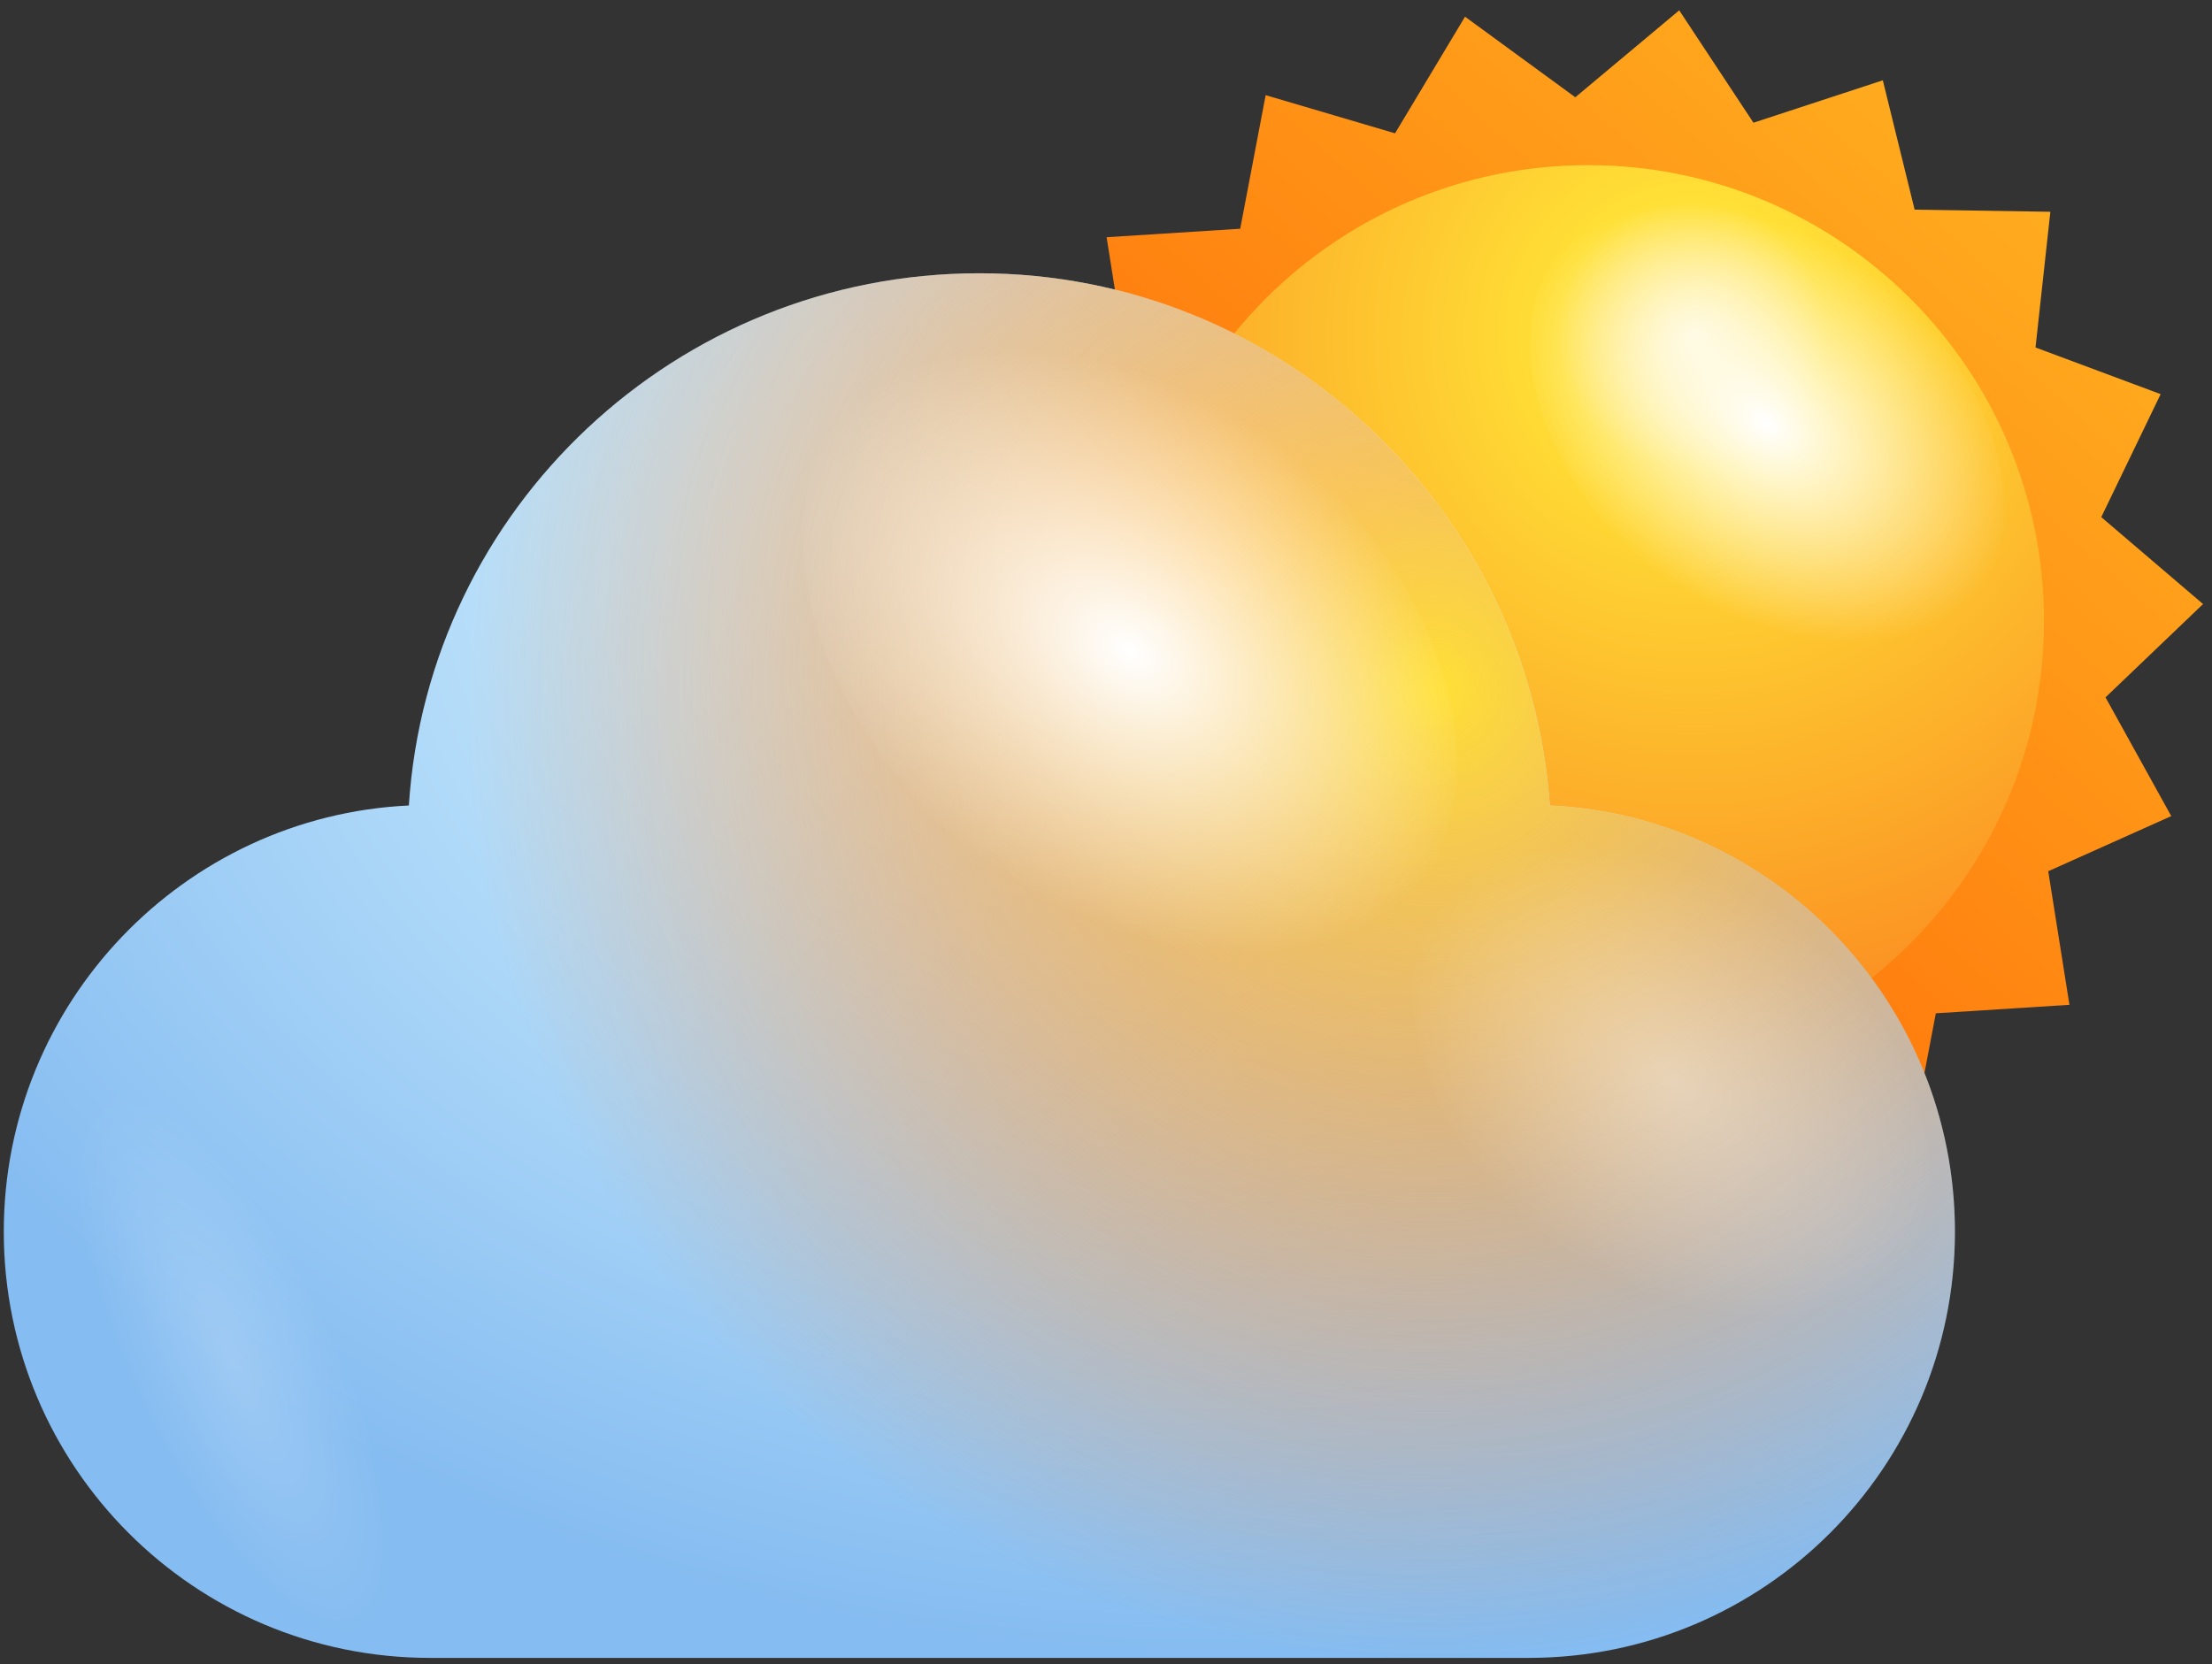 <svg width="206" height="155" viewBox="0 0 206 155" fill="none" xmlns="http://www.w3.org/2000/svg">
<rect x="0" y="0" width="206" height="155" fill="#333333" stroke="none"/>
<path d="M192.724 93.594L180.281 94.384L177.911 106.827L165.666 103.272L159.346 114.135L149.075 106.629L139.397 114.53L132.287 104.062L120.437 108.21L117.474 95.964L104.834 95.766L106.216 83.323L94.563 78.781L100.093 67.523L90.415 59.227L99.698 50.537L93.378 39.477L105.031 34.539L103.056 22.096L115.499 21.306L117.869 8.863L129.917 12.418L136.435 1.555L146.705 9.06L156.383 0.963L163.296 11.431L175.344 7.48L178.306 19.528L190.947 19.726L189.564 32.366L201.217 36.712L195.687 48.167L205.167 56.265L196.082 64.955L202.205 76.016L190.749 81.151L192.724 93.594Z" fill="url(#paint0_linear_12_2879)"/>
<path d="M147.89 100.309C171.343 100.309 190.354 81.297 190.354 57.845C190.354 34.393 171.343 15.381 147.89 15.381C124.438 15.381 105.426 34.393 105.426 57.845C105.426 81.297 124.438 100.309 147.89 100.309Z" fill="url(#paint1_radial_12_2879)"/>
<path d="M154.408 53.5C143.545 44.809 139.397 31.379 144.928 23.676C150.458 15.973 163.888 16.763 174.751 25.651C185.614 34.342 189.762 47.772 184.232 55.475C178.504 62.98 165.073 62.19 154.408 53.5Z" fill="url(#paint2_radial_12_2879)"/>
<path opacity="0.4" d="M110.364 67.128C111.746 62.388 119.054 64.363 126.559 71.473C134.065 78.583 139.002 88.064 137.62 92.804C136.237 97.544 128.93 95.569 121.424 88.459C113.919 81.546 108.981 71.868 110.364 67.128Z" fill="url(#paint3_radial_12_2879)"/>
<path d="M144.335 75.028C142.36 47.377 119.252 25.454 91.206 25.454C62.962 25.454 39.854 47.377 38.076 75.028C17.14 76.016 0.352 93.396 0.352 114.727C0.352 136.651 18.128 154.426 40.051 154.426H142.36C164.283 154.426 182.059 136.651 182.059 114.727C182.059 93.396 165.271 76.016 144.335 75.028Z" fill="url(#paint4_radial_12_2879)"/>
<path d="M144.335 75.028C142.36 47.377 119.252 25.454 91.206 25.454C62.962 25.454 39.854 47.377 38.076 75.028C17.14 76.016 0.352 93.396 0.352 114.727C0.352 136.651 18.128 154.426 40.051 154.426H142.36C164.283 154.426 182.059 136.651 182.059 114.727C182.059 93.396 165.271 76.016 144.335 75.028Z" fill="url(#paint5_radial_12_2879)"/>
<path d="M91.205 79.966C76.195 67.918 70.467 49.352 78.17 38.687C85.873 28.021 104.438 29.206 119.251 41.254C134.262 53.302 139.99 71.868 132.287 82.534C124.584 93.199 106.018 92.014 91.205 79.966Z" fill="url(#paint6_radial_12_2879)"/>
<path opacity="0.4" d="M144.532 115.912C132.682 106.432 128.139 91.816 134.262 83.521C140.385 75.226 154.803 76.016 166.653 85.694C178.504 95.174 183.046 109.79 176.924 118.085C170.801 126.38 156.383 125.393 144.532 115.912Z" fill="url(#paint7_radial_12_2879)"/>
<path opacity="0.2" d="M28.596 117.097C19.905 103.469 9.833 96.951 6.08 102.482C2.327 108.012 6.277 123.418 14.968 136.848C23.658 150.476 33.731 156.994 37.484 151.464C41.236 146.131 37.286 130.725 28.596 117.097Z" fill="url(#paint8_radial_12_2879)"/>
<defs>
<linearGradient id="paint0_linear_12_2879" x1="200.178" y1="-0.647" x2="99.35" y2="112.025" gradientUnits="userSpaceOnUse">
<stop stop-color="#FFBA24"/>
<stop offset="1" stop-color="#FF5500"/>
</linearGradient>
<radialGradient id="paint1_radial_12_2879" cx="0" cy="0" r="1" gradientUnits="userSpaceOnUse" gradientTransform="translate(157.588 31.163) rotate(180) scale(80.663 80.663)">
<stop stop-color="#FFF4C3"/>
<stop offset="0.156" stop-color="#FFE036"/>
<stop offset="1" stop-color="#FA761C"/>
</radialGradient>
<radialGradient id="paint2_radial_12_2879" cx="0" cy="0" r="1" gradientUnits="userSpaceOnUse" gradientTransform="translate(164.506 39.464) rotate(126.034) scale(17.273 25.198)">
<stop stop-color="white"/>
<stop offset="1" stop-color="white" stop-opacity="0"/>
</radialGradient>
<radialGradient id="paint3_radial_12_2879" cx="0" cy="0" r="1" gradientUnits="userSpaceOnUse" gradientTransform="translate(124.006 80.059) rotate(-136.79) scale(18.783 7.978)">
<stop stop-color="white"/>
<stop offset="1" stop-color="white" stop-opacity="0"/>
</radialGradient>
<radialGradient id="paint4_radial_12_2879" cx="0" cy="0" r="1" gradientUnits="userSpaceOnUse" gradientTransform="translate(114.074 52.549) rotate(180) scale(138.764 101.367)">
<stop stop-color="white"/>
<stop offset="0.198" stop-color="#D5F3FF"/>
<stop offset="1" stop-color="#85BCF1"/>
</radialGradient>
<radialGradient id="paint5_radial_12_2879" cx="0" cy="0" r="1" gradientUnits="userSpaceOnUse" gradientTransform="translate(133.736 64.186) scale(117.965 117.965)">
<stop stop-color="#FFE036"/>
<stop offset="0.005" stop-color="#FFDF36" stop-opacity="0.993"/>
<stop offset="0.162" stop-color="#FDB92C" stop-opacity="0.789"/>
<stop offset="0.319" stop-color="#FC9C25" stop-opacity="0.585"/>
<stop offset="0.473" stop-color="#FB8720" stop-opacity="0.384"/>
<stop offset="0.625" stop-color="#FA7A1D" stop-opacity="0.188"/>
<stop offset="0.769" stop-color="#FA761C" stop-opacity="0"/>
</radialGradient>
<radialGradient id="paint6_radial_12_2879" cx="0" cy="0" r="1" gradientUnits="userSpaceOnUse" gradientTransform="translate(105.186 60.636) rotate(126.034) scale(23.882 34.84)">
<stop stop-color="white"/>
<stop offset="1" stop-color="white" stop-opacity="0"/>
</radialGradient>
<radialGradient id="paint7_radial_12_2879" cx="0" cy="0" r="1" gradientUnits="userSpaceOnUse" gradientTransform="translate(155.664 100.65) rotate(126.034) scale(18.769 27.38)">
<stop stop-color="white"/>
<stop offset="1" stop-color="white" stop-opacity="0"/>
</radialGradient>
<radialGradient id="paint8_radial_12_2879" cx="0" cy="0" r="1" gradientUnits="userSpaceOnUse" gradientTransform="translate(21.759 127.091) rotate(-25.709) scale(9.621 28.007)">
<stop stop-color="white"/>
<stop offset="1" stop-color="white" stop-opacity="0"/>
</radialGradient>
</defs>
</svg>
